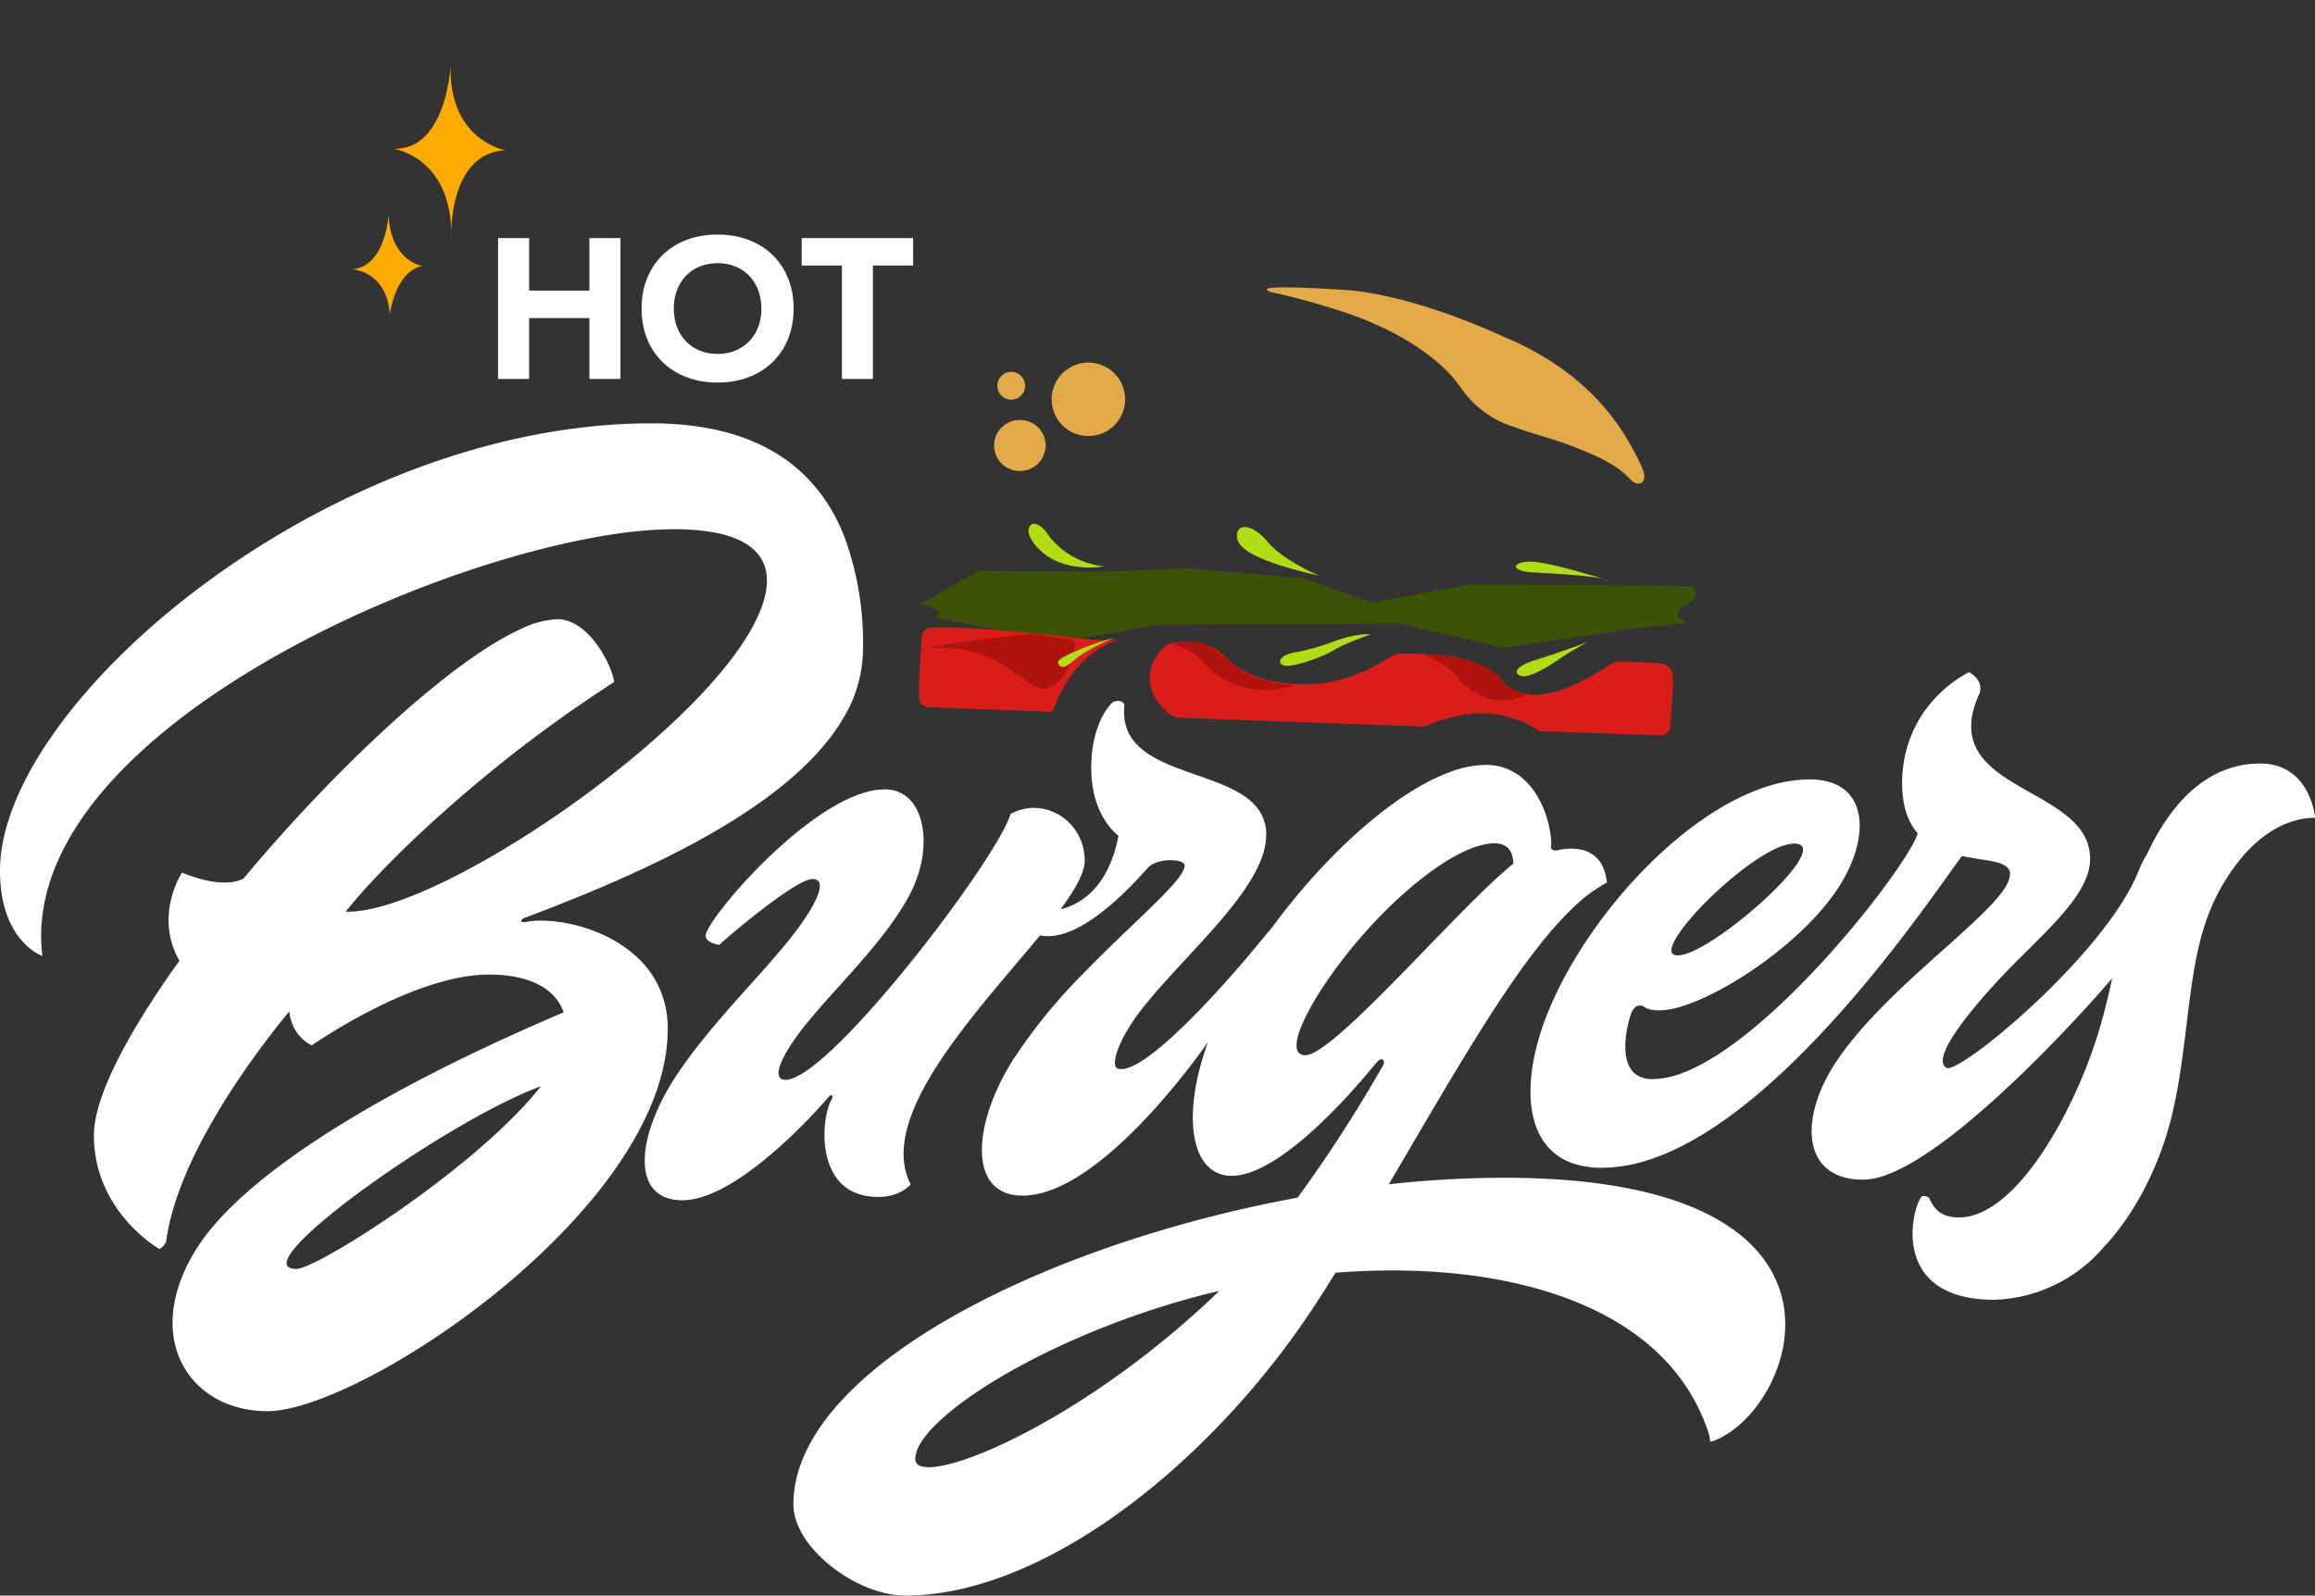 <svg width="212.05" height="146.19" xmlns="http://www.w3.org/2000/svg"><rect width="100%" height="100%" fill="#333333" stroke="none"/><g><path d="M151.678 42.826c0-.26.023-.514.067-.76.19-.553-.068-1.513-.253-1.87a26.51 26.51 0 0 0-2.566-3.835 2.21 2.21 0 0 0-.241-.235c-.563-.467-1.21-.527-1.497-.587a4.338 4.338 0 0 1-3.225-3.057c-.09-.538-.677-1.4-.97-1.626a31.89 31.89 0 0 0-2.911-1.804 33.88 33.88 0 0 0-1.45-.75.772.772 0 0 0-.143-.049c-.478-.12-1.58-.13-2-.065a1.072 1.072 0 0 0-.07.013 4.327 4.327 0 0 1-4.39-1.583c-.21-.271-.685-.95-1.476-1.175a1.932 1.932 0 0 0-.187-.044 50.185 50.185 0 0 0-5.162-.956 2.73 2.73 0 0 0-1.9.568 4.303 4.303 0 0 1-2.088.538 4.305 4.305 0 0 1-2.831-1.055c-.2-.174-.84-.612-1.476-.581h-.144a63.58 63.58 0 0 0-4.531.157c-.48.034-.96.074-1.44.121a1.726 1.726 0 0 0-.76.264 3.277 3.277 0 0 0-.723.627 4.324 4.324 0 0 1-5.083 1.06 4.34 4.34 0 0 1-.375-.199 1 1 0 0 0-.338-.175c-.354-.112-.788-.094-1.049-.047a1.32 1.32 0 0 0-.12.026c-1.279.356-2.54.772-3.78 1.25-.395.151-.787.31-1.176.476-.232.114-.428.29-.568.508a2.66 2.66 0 0 0-.306.614A4.33 4.33 0 0 1 91.7 31.46c-.73-.144-1.469.132-1.727.336a26.84 26.84 0 0 0-2.983 2.732c-.344.367-.676.744-.996 1.131-.131.14-.23.306-.29.488-.133.395-.11.827-.104 1.088v.075a4.317 4.317 0 0 1-1.27 3.064 4.35 4.35 0 0 1-1.004.748 4.58 4.58 0 0 0-.038.024c-.413.262-.827.619-1.063 1.091-.114.33-.21.668-.287 1.01-.366 1.622-.305 3.245-.289 4.823.39.183.792.337 1.204.46 4.82 1.417 8.106-2.75 11.176-3.05.113-.011.226-.017.34-.017 1.363.05 2.673.54 3.735 1.396 1.478 1.066 2.757 2.463 4.156 3.131a3.651 3.651 0 0 0 1.588.39 2.99 2.99 0 0 0 .915-.178c2.652-.883 7.362-4.74 9.308-4.74a5.22 5.22 0 0 1 2.605.788c2.966 1.696 5.785 5.551 10.725 5.638l.169.001c3.092 0 8.093-3.274 11.73-3.274.922.003 1.84.109 2.738.316 4.398.988 7.484 3.803 12.346 1.14v-.12a13.88 13.88 0 0 0-.247-2.449c-.128-.637-.818-1.26-1.092-1.517a4.323 4.323 0 0 1-1.367-3.16z" fill="none"/><path d="M101.722 28.907s-7.881 1.94-12.791 6.669a5.765 5.765 0 0 0-.049.051c-.51.548-4.853 5.336-4.217 9.027.583 3.382 2.691-.122 8.095-.393.219-.011.438-.017.657-.017.644-.002 1.288.052 1.923.162 4.507.793 5.996 4.235 8.625 4.235 2.667 0 6.304-4.392 10.366-4.392 4.74 0 7.734 4.517 11.906 5.789a7.345 7.345 0 0 0 2.158.329c3.455 0 6.524-3.03 10.537-3.03 3.686 0 14.386 5.349 12.75.499-.839-2.485-4.607-6.195-19.807-8.024a114.4 114.4 0 0 0-1.54-.175s-14.763-10.9-26.244-10.9a15.95 15.95 0 0 0-2.37.17z" fill="none"/><path d="M85.705 56.62l11.458 2.182 9.154-1.576 21.763-.122 9.699 2.243.144-.021c1.43-.216 13.007-1.964 13.251-1.92l.002.001a.099.099 0 0 0 .02.004c.297.034 2.947-.318 3.28-.363l.035-.004s-1.759-.667-.122-1.576c1.637-.91.667-1.759.667-1.759l-20.248-.181-9.093 1.697-6.365-2.243-10.669-.909-7.154.303-11.882-.06-5.334 3.03.018.003c.212.035 2.186.389 1.444 1.202a1.23 1.23 0 0 1-.068.068z" fill="#3d5107" fill-rule="evenodd"/><g><path d="M47.99 84.495a1.5 1.5 0 0 0 .081.002c2.872-.667 10.258.836 12.463 6.346a9.107 9.107 0 0 1 .631 3.414c0 16.49-28.068 35.039-36.676 35.039-.563 0-1.126-.043-1.683-.131-6.092-.974-9.455-7.247-4.864-14.66.245-.395.507-.778.785-1.15 3.936-5.281 12.758-11.185 24.727-16.918a198.228 198.228 0 0 1 8.17-3.68c-.686-2.041-2.917-3.466-6.827-3.466-.382 0-.764.019-1.145.054-6.374.579-13.933 5.664-15.033 6.383l-.068.044s-1.82-.767-2.049-3.108c-.231.28-.46.56-.687.843-2.906 3.616-9.608 12.66-10.6 20.27a2.1 2.1 0 0 1-.266.389 1.16 1.16 0 0 1-.341.278s-4.517-2.553-5.717-7.817a11.708 11.708 0 0 1-.29-2.61 9.14 9.14 0 0 1 .329-2.26c.572-2.207 1.864-4.928 3.663-7.93a84.586 84.586 0 0 1 3.842-5.8c-2.186-3.843-.129-7.486.193-8.012l.04-.064c3.24 1.312 4.895.931 5.63.549 8.48-10.146 18.95-19.952 25.441-22.884a8.4 8.4 0 0 1 3.302-.884c2.91 0 5.032 4.244 5.213 5.76a122.486 122.486 0 0 0-12.028 8.812c-3.9 3.226-7.345 6.453-9.936 9.219a50.991 50.991 0 0 0-2.626 3.007c.07.002.14.004.21.004 6.825 0 23.627-10.538 32.564-20.133a43.064 43.064 0 0 0 1.67-1.897c5.197-6.282 6.37-11.85-1.576-12.855a22.603 22.603 0 0 0-2.821-.16 37.118 37.118 0 0 0-5.192.413c-18.84 2.7-52.75 18.281-52.75 36.872 0 .606.037 1.212.109 1.815a.624.624 0 0 1-.015-.006c-.255-.095-3.865-1.548-3.865-7.814.004-.865.09-1.728.257-2.576 2.982-15.554 31.46-38.404 59.394-38.404 9.816 0 15.199 4.105 17.675 10.329a28.28 28.28 0 0 1 1.724 10.403 12.277 12.277 0 0 1-1.758 6.203c-3.96 6.853-13.984 12.171-23.563 16.139a183.531 183.531 0 0 1-5.786 2.276c-.061.043-.449.329.048.356zm-21.328 31.71c.162.042.328.062.494.058.146-.008.29-.037.427-.085 2.788-.863 14.265-8.193 20.459-14.897a29.624 29.624 0 0 0 1.508-1.758c-.698.259-1.386.545-2.063.857-8.888 4.058-23.9 14.942-20.825 15.826z" fill="#fff" fill-rule="evenodd"/><path d="M137.76 107.908c-3.524.01-7.045.21-10.548.598 6.351-10.779 12.083-21.041 17.294-25.721.808-.75 1.71-1.393 2.681-1.913a5.081 5.081 0 0 0-.155-.87c-.851-3.08-4.33-2.101-4.33-2.101a1.815 1.815 0 0 1-.057.007c-.731.081-.576-.42-.553-.485l.002-.006a7.197 7.197 0 0 0-.064-.93c-.268-2.038-1.388-4.883-3.8-5.965a5.164 5.164 0 0 0-2.137-.44 9.74 9.74 0 0 0-3.38.69c-5.191 1.947-11.465 7.754-16.183 14.187a145.274 145.274 0 0 0-1.593 1.914c-.17.207-.34.412-.513.617-2.42 2.876-9.704 11.136-12.022 10.42a.361.361 0 0 1-.243-.266c-.23-.755.648-2.94 2.503-5.285a51.1 51.1 0 0 1 2.048-2.405c3.285-3.66 7.318-7.556 8.743-11.052.33-.762.51-1.58.53-2.41a3.873 3.873 0 0 0-.78-2.415c-2.91-3.85-12.922-2.965-12.208-9.513-.285-.567-.942-.284-1.023-.246a1.152 1.152 0 0 0-.168.142c-.555.553-1.936 2.532-1.842 6.236a14.405 14.405 0 0 0 .005.157c.15 3.906 2.261 5.553 2.466 5.703l.016.011a13.474 13.474 0 0 1-.421 1.668c-1.054 3.242-3.004 4.456-4.312 4.91-.188.066-.378.12-.572.165 1.342-1.815 2.213-3.345 2.213-4.439 0-3.523-3.485-5.86-6.57-4.413a4.909 4.909 0 0 0-.22.11c-1.113 3.948-15.975 23.552-20.353 24.344a1.451 1.451 0 0 1-.258.025c-1.212 0-.636-1.734 1.157-4.17.32-.433.652-.857.995-1.27a72.209 72.209 0 0 1 1.776-2.049c2.565-2.872 5.679-6.171 7.386-9.377.07-.131.138-.263.204-.396.29-.585.529-1.195.712-1.822 1.097-3.764-.014-7.529-3.137-7.529a6.776 6.776 0 0 0-2.043.352c-5.951 1.898-13.65 10.894-14.319 12.825a.712.712 0 0 0-.046.22.607.607 0 0 0 .263.48c.365.287.979.37.979.37.486-.486 6.955-6.033 8.543-6.033 1.332 0 .58 1.927-1.348 4.54-.357.482-.726.954-1.107 1.416a87.171 87.171 0 0 1-2.171 2.519c-2.565 2.886-5.584 6.127-7.735 9.368-.205.308-.404.62-.596.935-3.246 5.327-3.51 10.654 1.03 10.654a6.098 6.098 0 0 0 1.746-.282c4.673-1.405 10.307-7.637 11.455-8.948a26.171 26.171 0 0 0 .237-.272c.3-.32.322.046.323.099v.006a3.125 3.125 0 0 0-.297.624c-.826 2.264-.918 7.763 3.575 8.408.3.042.602.063.905.062.221 0 .442-.014.66-.041 1.533-.196 2.243-1.029 2.306-1.106a.346.346 0 0 0 .004-.005c-3.045-6 5.394-15.072 11.127-21.94.241-.288.481-.578.72-.87a4.09 4.09 0 0 0 .672.062l.092.001c3.69 0 8.255-5.324 9.136-6.273l.016-.017c.146-.15.319-.272.51-.358 1.063-.505 2.825-.347 2.825.176 0 1.364-4.664 5.116-9.327 9.946a49.502 49.502 0 0 0-6.526 8.073c-.302.49-.586.991-.85 1.503-2.587 5.021-2.705 10.043 1.032 10.663.27.044.544.066.819.064 6.811 0 15.489-11.93 16.94-13.995l.051-.074c-.322.88-.597 1.777-.823 2.686-.93 3.773-.695 6.868.583 8.442a2.972 2.972 0 0 0 2.408 1.125c4.907 0 12.485-9.46 12.91-9.944.383-.438.594-.738.787-.738.02 0 .04.003.06.01.028.01.055.022.08.038.313.2-.089.744-.136.805a127.628 127.628 0 0 1-7.657 11.831c-23.591 4.342-46.187 15.853-46.187 28.105.001.32.037.638.106.95.803 3.703 6.045 7.405 10.147 7.405 7.821 0 16.679-4.596 24.573-11.59a75.865 75.865 0 0 0 13.437-15.78c.468-.735.93-1.472 1.39-2.21a65.848 65.848 0 0 1 5.186-.21c11.155 0 21.528 2.998 26.64 10.21a17.399 17.399 0 0 1 2.43 4.944c.052.574.105.56.118.546a.021.021 0 0 0 .003-.004c7.608-2.365 16.246-24.189-18.945-24.189zm-26.643 10.913c-13.003 12.309-27.279 17.731-27.279 14.852 0-3.6 11.783-11.196 26.006-14.944.608-.16 1.218-.31 1.83-.454l-.168.165-.017.018c-.123.122-.247.243-.372.363zm7.961-22.269a.872.872 0 0 0 .496.13c.06-.001.121-.008.181-.02 2.948-.562 14.153-13.796 18.87-17.533-.04-1.462-.878-1.79-1.447-1.852a2.206 2.206 0 0 0-.236-.013c-2.04 0-4.841 1.622-7.614 3.958a42.101 42.101 0 0 0-4.389 4.318c-4.213 4.782-7.184 10.122-5.86 11.012z" fill="#fff" fill-rule="evenodd"/><path d="M196.696 78.189l-.037.079c-.218.318-.49.847-.83 1.675-3.137 7.638-16.413 18.55-17.534 17.898-1.242-.721 1.067-4.018 4.577-7.85a68.624 68.624 0 0 1 2.121-2.195c3.228-3.223 6.457-6.186 6.457-9.111 0-6.563-13.238-6.102-10.525-14.166.1-.294.213-.584.34-.868.558-1.256-.769-1.988-.899-2.056a.578.578 0 0 0-.01-.005c-2.18 1.137-4.693 3.432-5.687 6.95a11.852 11.852 0 0 0-.436 3.234c-.002.518.035 1.035.112 1.547.196 1.264.638 2.21 1.23 2.93.028.035.057.07.087.103-.14.4-.319.786-.536 1.15-2.592 4.629-13.3 17.897-21.006 20.801-.872.352-1.8.543-2.741.567a3.063 3.063 0 0 1-.894-.122c-2.544-.773-1.379-5.008-1.115-5.78l.016-.047c.38-1.053 1.038-.773 1.133-.726a1.666 1.666 0 0 0 .4.215c.407.155.834.155 1.127.155a6.494 6.494 0 0 0 1.671-.265c4.4-1.206 11.956-6.35 15-11.495.182-.307.352-.621.51-.942 2.044-4.141 1.447-8.283-3.188-8.45a8.174 8.174 0 0 0-.293-.004 12.952 12.952 0 0 0-4.032.696c-7.74 2.545-16.048 11.63-19.67 20.036-2.94 6.82-2.627 13.38 2.684 14.637a8.61 8.61 0 0 0 1.983.215 14.118 14.118 0 0 0 4.428-.765c12.508-4.136 25.596-23.774 28.563-27.795l.004-.005c.332.07.665.131 1 .186 1.866.309 3.409.421 3.409 1.463 0 2.784-9.697 8.987-14.965 15.864-.319.416-.625.842-.918 1.277a16.6 16.6 0 0 0-.726 1.183c-2.687 4.828-2.075 9.683 3.15 9.683a6.518 6.518 0 0 0 2.285-.495c6.753-2.591 17.667-14.585 20.53-17.96-.554 2.575-1.239 5.32-2.445 8.331-2.839 7.08-7.289 13.498-11.499 13.58h-.08c-1.576 0-2.243-.667-2.728-1.758 0 0-.272-.28-.667-.182a.838.838 0 0 0-.125.157c-.901 1.394-2.563 9.129 6.41 9.326.118.002.235.004.353.004a13.759 13.759 0 0 0 9.971-4.781c2.39-2.538 4.31-5.91 5.579-9.677 2.181-6.484 1.858-14.007 3.637-19.642a18.52 18.52 0 0 1 3.714-6.716c1.308-1.458 2.826-2.541 4.462-3.041a6.855 6.855 0 0 1 2.008-.305 2.704 2.704 0 0 0-.012-.104c-.091-.714-.805-4.867-5.02-4.867-4.558 0-7.985 3.24-10.333 8.233zm-31.954-.853a1.465 1.465 0 0 0-.39-.045 2.661 2.661 0 0 0-.569.068c-3.86.851-12.276 9.391-10.416 10.126a.862.862 0 0 0 .316.05c2.927 0 13.707-9.46 11.059-10.199z" fill="#fff" fill-rule="evenodd"/></g><path d="M195.153 44.128c3.88-2.364 12.61-6.486 12.549-13.882a2.611 2.611 0 0 1-.086.143c-.508.797-3.349 4.68-10.928 5.495-1.935.208-3.47-.257-7.524 1.565-.269.121-.536.246-.8.375a7.42 7.42 0 0 1-2.65.691c-2.916.224-5.833-1.14-5.37-3.797a4.961 4.961 0 0 1 .919-2.075c1.58-2.06 4.556-2.268 6.467-1.119.092.056.182.115.27.177a1.359 1.359 0 0 0-.033-.126c-.151-.514-.933-2.483-4.287-3.9a14.026 14.026 0 0 0-.712-.278 3.747 3.747 0 0 0-.117-.052c-.976-.412-7.918-3.055-16.001 1.454a23.779 23.779 0 0 0-2.195 1.387c-.088.008-1.366.068-.722-3.092.13-.611.324-1.206.583-1.774 1.27-2.838 4.19-5.876 8.389-7.926a33.929 33.929 0 0 1 3.45-1.441c4.02-1.435 8.634-2.318 11.891-1.857a8.46 8.46 0 0 1 1.45.328s-3.94-4.85-11.699-5.213c-.292-.014-.585-.02-.878-.02-6.644 0-12.436 3.46-14.13 4.498a22.1 22.1 0 0 1-.411.25 4.909 4.909 0 0 1-.25.13c-1.596.785-8.644 3.685-10.458.112-1.264-2.487-.316-4.511 1.47-5.922a10.57 10.57 0 0 1 3.38-1.716c3.515-1.09 7.637-4.062 6.304-6.547a.735.735 0 0 1-.057.12c-.313.557-2.162 2.814-11.165 1.47l-.478-.075c-8.784-1.397-22.211.246-31.182 5.911a23.763 23.763 0 0 0-5.07 4.213 4.603 4.603 0 0 0-.073-.164c-.509-1.099-3.708-7.3-10.838-6.747.029.033.056.067.084.101.66.826 4.824 6.662-1.986 14.875-.389.468-.793.922-1.212 1.362 6.431-2.643 12.422-2.64 18.987-2.638h.635a44.603 44.603 0 0 1 21.609 5.333 39.876 39.876 0 0 1 15.965 16.127c3.204 5.937 5.386 17.247 3.737 25.706a21.57 21.57 0 0 1-.937 3.393c2.425-1.94 8.332-3.426 10.346-3.395 0 0 5.777-12.148 23.822-11.479.163.006.325.013.487.021 0 0-.692-1.04-2.304-2.554l-.12-.113a3.779 3.779 0 0 1-1.134-2.101c-.287-1.608.408-3.578 2.849-5.132l.164-.102z" fill="none"/><path d="M100.365 29.028a14.11 14.11 0 0 0-.231.075c-2.97 1.067-2.077 1.245-1.939 1.265l.017.002c.405-.13.814-.25 1.225-.36 8.02-2.12 13.685 1.02 16.765 2.978a141.878 141.878 0 0 1 1.034.669c2.337 1.571 6.842 6.427 13.488 8.467 1.88.582 3.833.89 5.8.916.811.009 1.621.045 2.43.11 6.816.552 9.334 2.998 10.337 4.287a12.82 12.82 0 0 1 .475.66c.563.852.522 1.422 1.112 1.542.087.017.175.025.264.024a.703.703 0 0 0 .154-.016c.687-.154.504-1.357.484-1.475a16.48 16.48 0 0 0-.614-2.882c-1.312-4.273-4.001-7.045-4.622-7.644a5.268 5.268 0 0 0-.13-.123c-5.242-6.3-16.648-9.73-18.441-10.238l-.24-.067a38.433 38.433 0 0 0-1.823-.348c-11.91-1.979-23.82 1.606-25.545 2.158z" fill="none"/><path d="M82.458 50.593c.292.113.593.2.9.262 3.174.626 5.618.161 7.793-1.593.092-.074.182-.15.27-.226.297-.26.604-.506.92-.74 1.736-1.274 3.02-1.363 4.564.517l.033.04c1.819 2.244 7.093 4.426 10.973 2.002l.063-.03c.294-.134 1.574-.751 3.271-1.971 1.94-1.394 2.91-2.183 4.728-.364 1.789 1.789 6.615 5.338 11.034 5.338.074 0 .147-.001.22-.003.406-.016.81-.06 1.21-.13 3.173-.529 8.206-2.48 10.298-2.782a3.34 3.34 0 0 1 .465-.04c6.643 0 14.032 7.197 19.142-2.147l.127-.236s.336.726.28 1.851a5.164 5.164 0 0 1-.02.266c-.11 1.08-1.425 4.662-5.555 5.061a7.98 7.98 0 0 1-.768.036c-.28-.006-.56-.04-.833-.104-1.78-.381-4.495-1.685-6.904-1.824a7.075 7.075 0 0 0-.408-.012c-.69.006-1.379.038-2.066.098-4.474.362-11.282 1.61-15.815 1.714-.195.005-.39.007-.586.007a20 20 0 0 1-2.152-.137c-3.066-.336-6.755-1.143-10.419-.742-.206.022-.412.042-.619.06-3.37.289-4.34-.34-5.31-.76a4.935 4.935 0 0 0-1.354-.385c-.992-.136-2.334-.027-4.72.494-2.5.545-4.38 1.511-6 1.511a3.182 3.182 0 0 1-1.547-.375 4.64 4.64 0 0 0-1.668-.49c-2.155-.253-4.767.53-6.299.737-.072.01-.144.019-.217.026-2.604.27-7.247-2.476-6.875-8.557l.016-.233s1.168 2.834 3.828 3.861zM172.63 12.63a35.676 35.676 0 0 0-9.944 5.067c-11.597 8.641-16.098 2.866-17.094 1.23a6.696 6.696 0 0 1-.549-1.136c-.793-2.127-.642-4.857.701-7.137a8.354 8.354 0 0 1 2.21-2.46c.213-.159.431-.31.655-.452 3.735-2.386 7.824-1.77 8.666-1.412a13.76 13.76 0 0 0-.353.13c-8.495 3.275-7.109 12.6 3.713 8.363.634-.25 1.257-.524 1.869-.824.878-.43 7.73-5.062 15.488-4.699l.234.013c4.115.242 7.124 1.744 9.028 3.072.016.133-.31.065-1.125-.3l-.256-.118c-3.106-1.445-8.174-1.006-13.242.663zM189.193 37.466c-.299.154-.593.318-.88.492-4.166 2.517-11.49-1.013-7.022-5.716.139-.145.282-.286.43-.422-.373-.04-.748-.061-1.122-.062-6.87-.012-11.082 6.888-6.772 11.527.405.441.861.832 1.359 1.165 5.09 3.368 11.572-2.387 13.742-3.657a4.94 4.94 0 0 1 .082-.046c2.273-1.273 2.546-1.91 6.001-2.819.302-.081.601-.175.895-.281 1.45-.517 3.205-1.395 4.425-2.129-2.204.855-3.148.928-4.722.91h-.052c-1.705-.022-3.54-.404-6.364 1.038z" fill="none"/><path d="M35.581 19.728a3.45 3.45 0 0 0 .006-.088c.164 3.888 2.554 4.61 3.015 4.713l.076.016c-2.485.485-2.97 4.425-2.97 4.425a7.157 7.157 0 0 0-.026-.29c-.356-3.296-2.822-3.763-3.308-3.824a1.416 1.416 0 0 0-.083-.008c.38-.035.747-.148 1.08-.331 1.87-1.034 2.17-4.06 2.21-4.613zM41.29 5.838a13.878 13.878 0 0 0-.005.13c-.228 6.902 5.012 7.795 5.012 7.795-5.198.289-4.98 7.707-4.964 8.111v.017l.002-.045c.157-7.473-5.283-8.207-5.283-8.207l.109.001c4.485 0 5.066-6.748 5.13-7.802z" fill="#fa0" fill-rule="evenodd"/><g><path d="M45.623 21.816h2.843v4.812h5.522v-4.812h2.843v12.903h-2.843v-5.577h-5.522v5.577h-2.843V21.816zM58.769 28.27c0-1.032.173-1.968.52-2.806a6.216 6.216 0 0 1 1.448-2.142 6.386 6.386 0 0 1 2.205-1.357c.85-.316 1.78-.474 2.788-.474a8.467 8.467 0 0 1 1.799.185c.336.073.667.17.99.289.85.315 1.585.768 2.205 1.357a6.124 6.124 0 0 1 1.448 2.142c.244.597.402 1.226.47 1.867.034.312.05.626.05.94a7.982 7.982 0 0 1-.164 1.65 6.564 6.564 0 0 1-.356 1.156 6.134 6.134 0 0 1-1.448 2.14 6.371 6.371 0 0 1-2.205 1.359 7.63 7.63 0 0 1-2.047.444c-.247.02-.494.03-.742.03a8.456 8.456 0 0 1-1.798-.185 7.256 7.256 0 0 1-.99-.29 6.446 6.446 0 0 1-2.205-1.357 6.101 6.101 0 0 1-1.448-2.14c-.347-.839-.52-1.775-.52-2.807zm2.952 0c-.001.346.032.69.1 1.028.044.218.105.432.182.64.189.504.459.941.812 1.312.357.374.788.669 1.266.865.359.149.737.244 1.124.283a4.946 4.946 0 0 0 1.496-.07 3.816 3.816 0 0 0 1.945-1.078c.357-.378.633-.824.812-1.312.136-.372.223-.76.258-1.154.016-.17.024-.342.024-.513a4.968 4.968 0 0 0-.134-1.168c-.04-.166-.09-.33-.148-.49a3.866 3.866 0 0 0-.812-1.322 3.71 3.71 0 0 0-1.266-.866 4.236 4.236 0 0 0-1.65-.31 4.622 4.622 0 0 0-.97.098c-.232.05-.46.12-.68.212a3.71 3.71 0 0 0-1.265.866 3.772 3.772 0 0 0-.812 1.321 4.756 4.756 0 0 0-.282 1.659zM77.116 24.33h-3.681v-2.514H83.64v2.515h-3.68v10.388h-2.844V24.331z" fill="#fff" fill-rule="evenodd"/></g><path d="M93.393 43.15a2.334 2.334 0 1 0 0-4.667 2.334 2.334 0 0 0 0 4.668zM96.33 36.645a3.365 3.365 0 1 1 6.729 0 3.365 3.365 0 0 1-6.729 0zM92.627 36.615a1.273 1.273 0 1 0 0-2.546 1.273 1.273 0 0 0 0 2.546zM150.487 43.024a3.217 3.217 0 0 0-.075-.187 33.117 33.117 0 0 0-.765-1.546c-1.587-2.983-4.754-7.49-11.966-10.457a13.255 13.255 0 0 0-.103-.048c-.806-.377-6.204-2.844-11.602-3.856a27.048 27.048 0 0 0-2.25-.327c-.71-.05-9.858-.687-7.225.18l.015.004.117.024c.435.089 2.054.438 4.504 1.171.665.2 1.327.407 1.987.624 3.233 1.062 6.811 2.853 9.237 5.221a11.602 11.602 0 0 1 1.614 1.933 9.228 9.228 0 0 0 4.752 3.373c1.648.618 3.402 1.046 4.934 1.611.147.054.293.11.438.168l.68.273c.985.4 1.91.8 2.744 1.299.695.405 1.327.91 1.875 1.498.621.644 1.562.34 1.089-.958z" fill="#e2aa48" fill-rule="evenodd"/><path d="M137.276 36.607a1.122 1.122 0 1 0-.001-2.244 1.122 1.122 0 0 0 0 2.244zM142.127 42.006a2.577 2.577 0 1 0-.003-5.153 2.577 2.577 0 0 0 .003 5.153z" fill="none"/><g><path d="M128.553 68.211l-18.247-.597c.466.14.93.288 1.39.446 8.25 2.83 8.27 6.327 8.27 6.327a36.346 36.346 0 0 1 2.525-2.247c2.879-2.33 5.218-3.475 6.062-3.929zM96.265 67.168l-14.482-.496a.65.65 0 0 0-.147.033c-.399.143-.399.634-.399.634-.018.21-.034.504-.05.85l-.014.331c.473.006.944.05 1.41.132 4.126.738 4.712 4.313 4.753 4.608l.003.02c3.155-3.329 7.996-2.746 8.504-2.674a2.4 2.4 0 0 1 .043.006c-.11-1.317.083-2.595.308-3.257a2.46 2.46 0 0 1 .07-.187zM152.935 69.1l-10.309-.354c.383.305.746.636 1.085.989 2.337 2.43 3.044 5.312 3.07 5.424l.001.004c.7.175 1.897.406 2.2.802a.41.41 0 0 1 .032.047c.14-.15.282-.297.428-.44 1.58-1.568 4.542-3.992 5.054-4.408l.076-.063v-1.03a.86.86 0 0 0-.076-.314c-.325-.702-1.556-.656-1.56-.656z" fill="none"/></g><g><path d="M153.242 61.98a1.23 1.23 0 0 0-1.091-1.182c-.59-.06-3.395-.233-4.157-.13a1.268 1.268 0 0 0-.056.009c-.621.112-6.61 4.947-9.98 2.057a4.354 4.354 0 0 1-.71-.784 3.001 3.001 0 0 0-.254-.202c-.79-.567-2.504-1.402-4.17-1.617-.635-.08-1.272-.14-1.91-.178-1.097-.066-2.043-.07-2.68-.08a132.927 132.927 0 0 1-.014 0c-.991 0-3.695 2.814-8.54 2.814-2.524 0-5.31-.338-7.468-2.496a3.588 3.588 0 0 0-1.608-1.053c-1.458-.512-3.21-.385-3.81.008a.715.715 0 0 0-.098.076 5.55 5.55 0 0 0-.43.449c-2.134 2.508-.237 5.24 1.25 5.961.095.047.193.086.294.118 1.405.054 2.81.107 4.216.159 6.151.227 12.97.46 18.455.672.58-.259 1.175-.482 1.782-.67 3.476-1.064 6.125-.423 8.002.631.244.138.482.285.714.444l.177.006c5.25.201 10.5.366 10.923.383a4.919 4.919 0 0 1 .03 0c.117-.006.738-.066.87-.696.01-.05.016-.101.02-.153.054-.76.26-3.57.245-4.463 0-.028 0-.055-.002-.083zM102.26 58.656h.005a8.774 8.774 0 0 0-2.65 1.582c-1.422 1.233-2.366 2.832-3.004 4.431-.074.184-.144.37-.21.556l-1.4-.054c-4.854-.187-8.734-.322-9.787-.365a10.873 10.873 0 0 1-.28-.013c-.606-.06-.727-.727-.727-.727-.121-1.334.243-5.76.243-5.76.117-.821.804-.79.846-.787h.002c.187-.011.373-.019.56-.024 3.955-.101 11.778.863 13.861 1.076a11.833 11.833 0 0 0 .578.047c.942.049 1.883.039 1.963.038z" fill="#db1d19" fill-rule="evenodd"/></g><path d="M98.354 58.616l-3.904-.545-.101.011c-1.152.126-11.695 1.285-8.2 1.285 4.888 0 6.866 2.569 8.658 3.523 2.144 1.142 4.118-3.094 3.556-4.256a.675.675 0 0 0-.01-.018zM110.458 60.915a6.304 6.304 0 0 0-.279-.303c-1.444-1.47-2.995-1.576-2.995-1.576.114-.028.228-.054.342-.079 2.253-.479 3.383.046 5.29 1.837a6.555 6.555 0 0 0 2.228 1.304c1.738.64 3.477.696 3.477.696-4.706 1.512-7.6-1.374-8.012-1.822a1.977 1.977 0 0 1-.051-.057zM130.412 59.987l-.01.001c-.058.028 1.506.478 2.649 1.583.163.157.315.327.452.507 1.018 1.339 3.148 2.548 5.449 1.902.316-.09.623-.208.916-.356a1.53 1.53 0 0 1-.057-.01c-.298-.057-1.687-.38-2.55-1.566a2.899 2.899 0 0 0-.846-.732c-1.442-.879-4.004-1.366-6.003-1.33z" fill="#af130e" fill-rule="evenodd"/><path d="M80.396 61.91a3.572 3.572 0 0 0-.084.07.055.055 0 0 1-.038-.024c-.316-.436 3.374-6.757 9.21-5.996.34.045.679.112 1.012.2.232.061.464.12.697.177 7.322 1.774 9.12-.45 14.853-.45 1.641.01 3.282.075 4.92.193 5.08.338 10.16.946 13.357.307 4.243-.849 11.975 1.26 14.995.955 1.596-.162 10.763-1.076 16.335-.143a13.78 13.78 0 0 1 1.912.446c.065.02.13.042.195.065.36.125.482.199.518.226l.014.012a5.646 5.646 0 0 1-.298.269c-1.82 1.524-4.463 1.807-6.127 1.004-.73-.353-1.955-.622-3.31-.622a5.7 5.7 0 0 0-1.051.099c-1.936.362-3.559 1.645-5.237 2.607a7.035 7.035 0 0 1-3.496 1.129 6.22 6.22 0 0 1-1.485-.177c-2.582-.63-4.199-2.773-6.653-3.609a6.242 6.242 0 0 0-2.038-.337c-6.139 0-6.32 3.335-11.89 3.335-2.068 0-4.187-.907-6.417-1.757a17.508 17.508 0 0 0-6.2-1.456c-.49.003-.977.072-1.449.206-2.598.722-4.67 3.09-5.83 3.09a2.615 2.615 0 0 1-1.23-.319c-1.183-.6-2.365-1.864-6.024-2.136a20.03 20.03 0 0 0-1.815-.048c-3.918.117-6.824 2.272-7.346 2.685z" fill="none"/><path d="M95.852 48.753l.049.078c.287.45 1.875 2.69 5.226 3.058a1.609 1.609 0 0 1-.025.005c-.338.059-4.011.636-6.145-1.8a5.015 5.015 0 0 1-.067-.077c-.088-.1-.887-1.029-.629-1.674.273-.682 1.046-.273 1.591.41zM120.798 52.727l.062.026c-7.411-1.683-7.639-3.046-7.547-3.865.08-.733 1.073-.955 2.357.278.162.157.316.322.462.495.083.098.17.193.26.286 1.446 1.487 3.98 2.6 4.406 2.78zM147.414 53.22c-.02-.007-.04-.014-.062-.02-.605-.194-5.505-1.74-7.186-1.74l-.087.001c-.129.004-.258.014-.386.03-1.272.155-1.105.811.503.936a6.224 6.224 0 0 0 .093.006c1.697.112 5.528.277 6.855.683.093.027.183.062.27.104zM145.465 58.805l-.035.02c-.237.128-1.608.88-2.451 1.453l-.018.012a39.2 39.2 0 0 1-.323.219c-1.063.711-2.705 1.716-3.416 1.388-.789-.364.12-1.03 1.333-1.394 1.162-.35 4.384-1.477 4.864-1.677a.819.819 0 0 0 .046-.021zM125.531 58.134l-.044.015c-.301.105-2.065.727-3.118 1.305a5.797 5.797 0 0 0-.232.134c-.08.049-.162.096-.245.14-1.149.617-3.357 1.355-4.142 1.272a.79.79 0 0 1-.289-.089c-.446-.245-.19-.836.91-1.091.082-.02.166-.036.25-.05.195-.033.39-.07.585-.112 1.275-.271 2.55-.717 3.233-.98.788-.302 2.422-.665 3.09-.545h.002zM98.76 60.192c-.152.11-.298.228-.438.353-1.205 1.084-1.392.313-1.394.065v-.004c0-.227 1.69-1.14 4.528-2 .207-.063.416-.124.625-.183 0 0-2.023.819-3.32 1.77z" fill="#b2dd14" fill-rule="evenodd"/></g></svg>